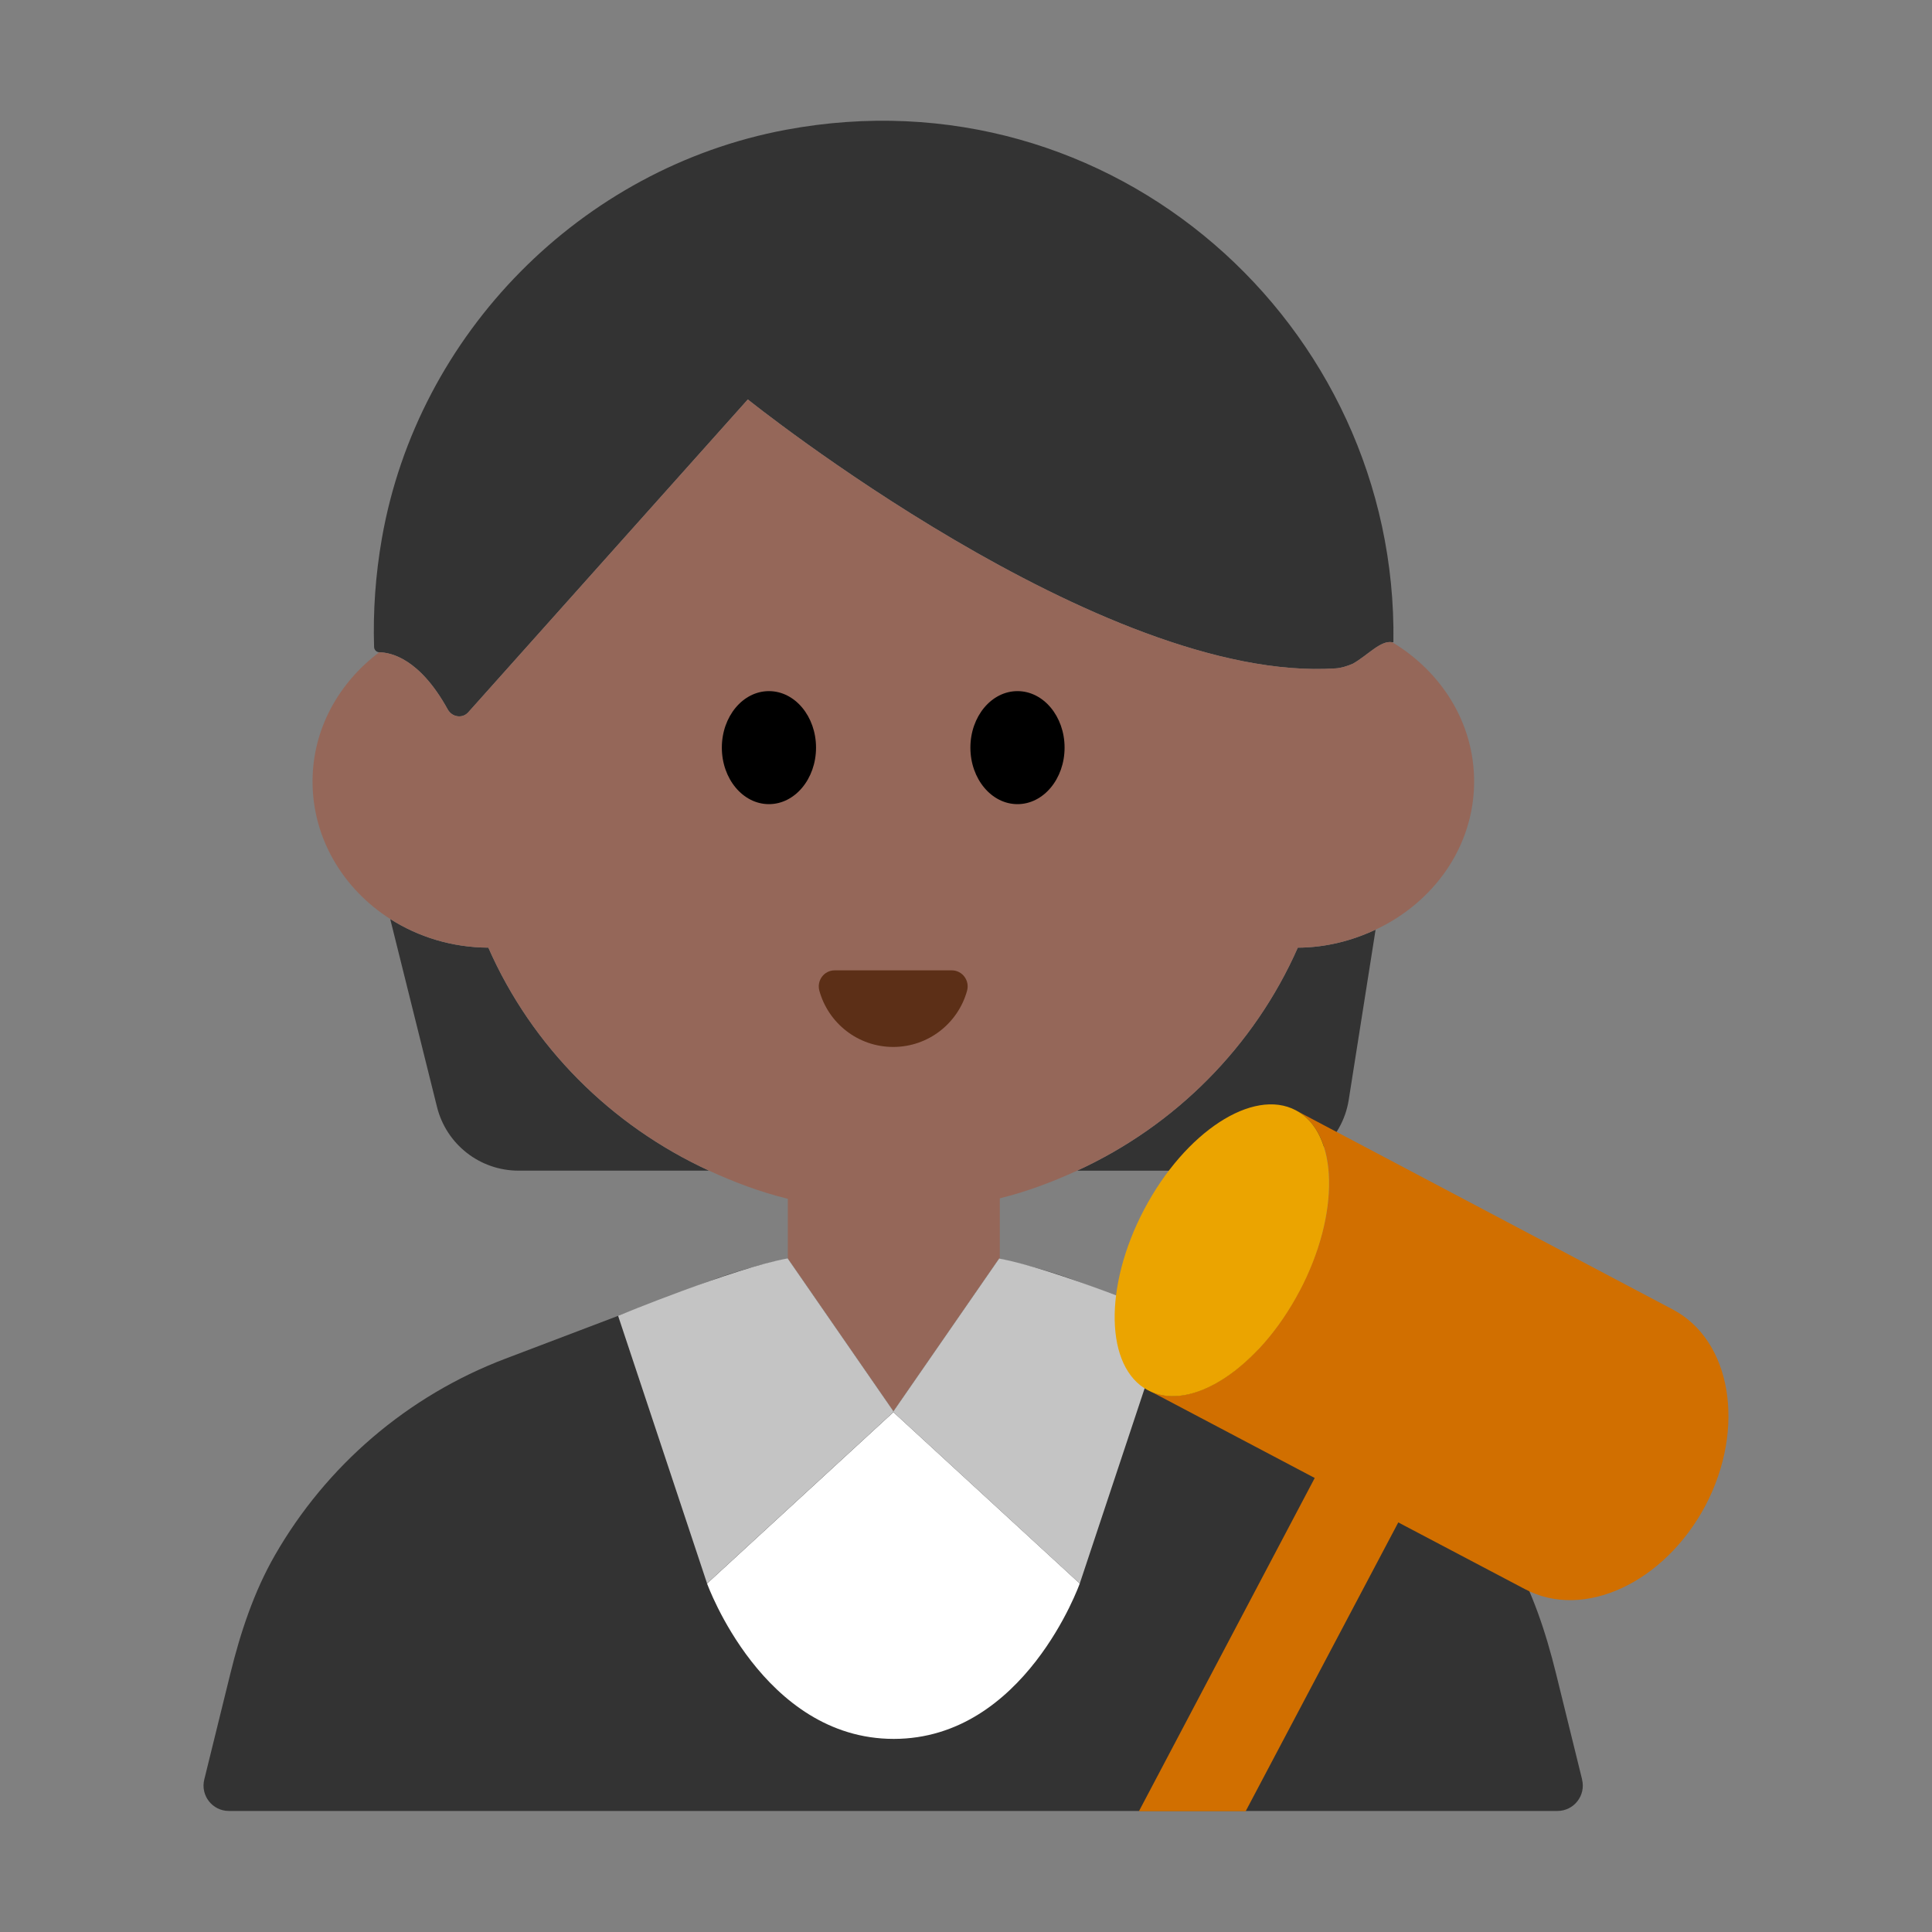 <?xml version="1.0" encoding="UTF-8"?><svg id="Layer_1" xmlns="http://www.w3.org/2000/svg" viewBox="0 0 40 40"><rect x="0" y="0" width="40" height="40" fill="#808080" stroke="none"/><g><path d="M32.756,36.843l-.539-2.189c-.21-.851-.486-1.693-.922-2.453-1.064-1.853-2.743-3.3-4.771-4.07l-4.213-1.601c-.533-.202-1.079-.352-1.63-.467l-2.184,3.157-2.185-3.159c-.554,.115-1.103,.265-1.638,.469l-4.213,1.601c-2.028,.77-3.707,2.217-4.771,4.071-.436,.76-.713,1.602-.922,2.453l-.539,2.189c-.081,.331,.169,.65,.51,.65h27.506c.341,0,.591-.32,.51-.65Z" style="fill:#333;"/><g><g><path d="M22.299,24.238h3.908c.855,0,1.584-.622,1.717-1.467l.556-3.523c-.487,.228-1.029,.37-1.611,.373-.903,2.045-2.54,3.688-4.571,4.618Z" style="fill:#333;"/><path d="M10.11,19.62c-.752-.004-1.451-.222-2.031-.593l.969,3.892c.193,.775,.889,1.318,1.687,1.318h3.946c-2.031-.932-3.672-2.573-4.571-4.618Z" style="fill:#333;"/><path d="M9.27,14.688c.088,.159,.302,.195,.424,.06l5.789-6.478s7.334,5.89,12.174,5.568c.107-.007,.23-.044,.351-.096,.313-.176,.577-.491,.818-.445,.008,.001,.016-.004,.023-.002,.097-6.567-5.808-11.875-12.583-10.607-4.23,.792-7.616,4.216-8.359,8.456-.134,.764-.185,1.517-.162,2.251,.002,.058,.047,.107,.105,.109l.002,.001c.234,.002,.833,.122,1.417,1.182Z" style="fill:#333;"/></g><path d="M20.681,26.063l.005-.007,.014,.003v-1.249c.557-.137,1.087-.338,1.599-.572,2.031-.93,3.668-2.573,4.571-4.618,.582-.003,1.123-.144,1.611-.373,1.205-.565,2.039-1.722,2.039-3.067,0-1.217-.679-2.272-1.694-2.883-.242-.046-.505,.269-.818,.445-.121,.052-.245,.089-.351,.096-4.84,.321-12.174-5.568-12.174-5.568l-5.789,6.478c-.121,.136-.336,.1-.424-.06-.584-1.061-1.183-1.181-1.417-1.182l-.002-.001c-.836,.629-1.38,1.588-1.38,2.675,0,1.183,.638,2.228,1.609,2.847,.58,.37,1.279,.589,2.031,.593,.899,2.045,2.54,3.686,4.571,4.618,.521,.239,1.061,.443,1.629,.582v1.239l.002,.003,2.185,3.159,2.184-3.157Z" style="fill:#956759;"/><g><ellipse cx="15.92" cy="15.479" rx=".975" ry="1.17"/><ellipse cx="21.066" cy="15.479" rx=".975" ry="1.17"/></g><path d="M19.705,20.09c.219,0,.375,.21,.317,.422-.185,.671-.799,1.164-1.529,1.164s-1.344-.493-1.529-1.164c-.058-.211,.097-.422,.317-.422h2.425Z" style="fill:#5c2f17;"/></g><g><path d="M18.497,29.237l-3.858,3.548s1.154,3.217,3.865,3.217,3.851-3.217,3.851-3.217l-3.858-3.548Z" style="fill:#fff;"/><path d="M18.497,29.237l-.007-.007,.007-.011-2.187-3.162-.002-.003c-1.106,.197-3.511,1.188-3.511,1.188l1.842,5.542,3.858-3.548Z" style="fill:#c4c4c4;"/><path d="M18.497,29.22l-.007,.011,.007,.007,3.858,3.548,1.842-5.542s-2.385-.982-3.497-1.184l-.014-.003-2.189,3.164Z" style="fill:#c4c4c4;"/></g><g><path d="M35.31,31.17c-.85,1.6-2.52,2.38-3.74,1.73l-2.62-1.38-3.16,5.98h-2.21l3.64-6.9-3.45-1.82c.88,.47,2.29-.45,3.13-2.05,.85-1.6,.82-3.27-.07-3.74l7.8,4.12c1.22,.64,1.52,2.46,.68,4.06Z" style="fill:#d16f00;"/><path d="M26.905,26.734c.845-1.601,.811-3.279-.077-3.747-.888-.469-2.292,.449-3.138,2.05-.845,1.601-.811,3.279,.077,3.747,.888,.469,2.292-.449,3.137-2.05Z" style="fill:#eba400;"/></g></g><rect width="40" height="40" style="fill:none;"/></svg>